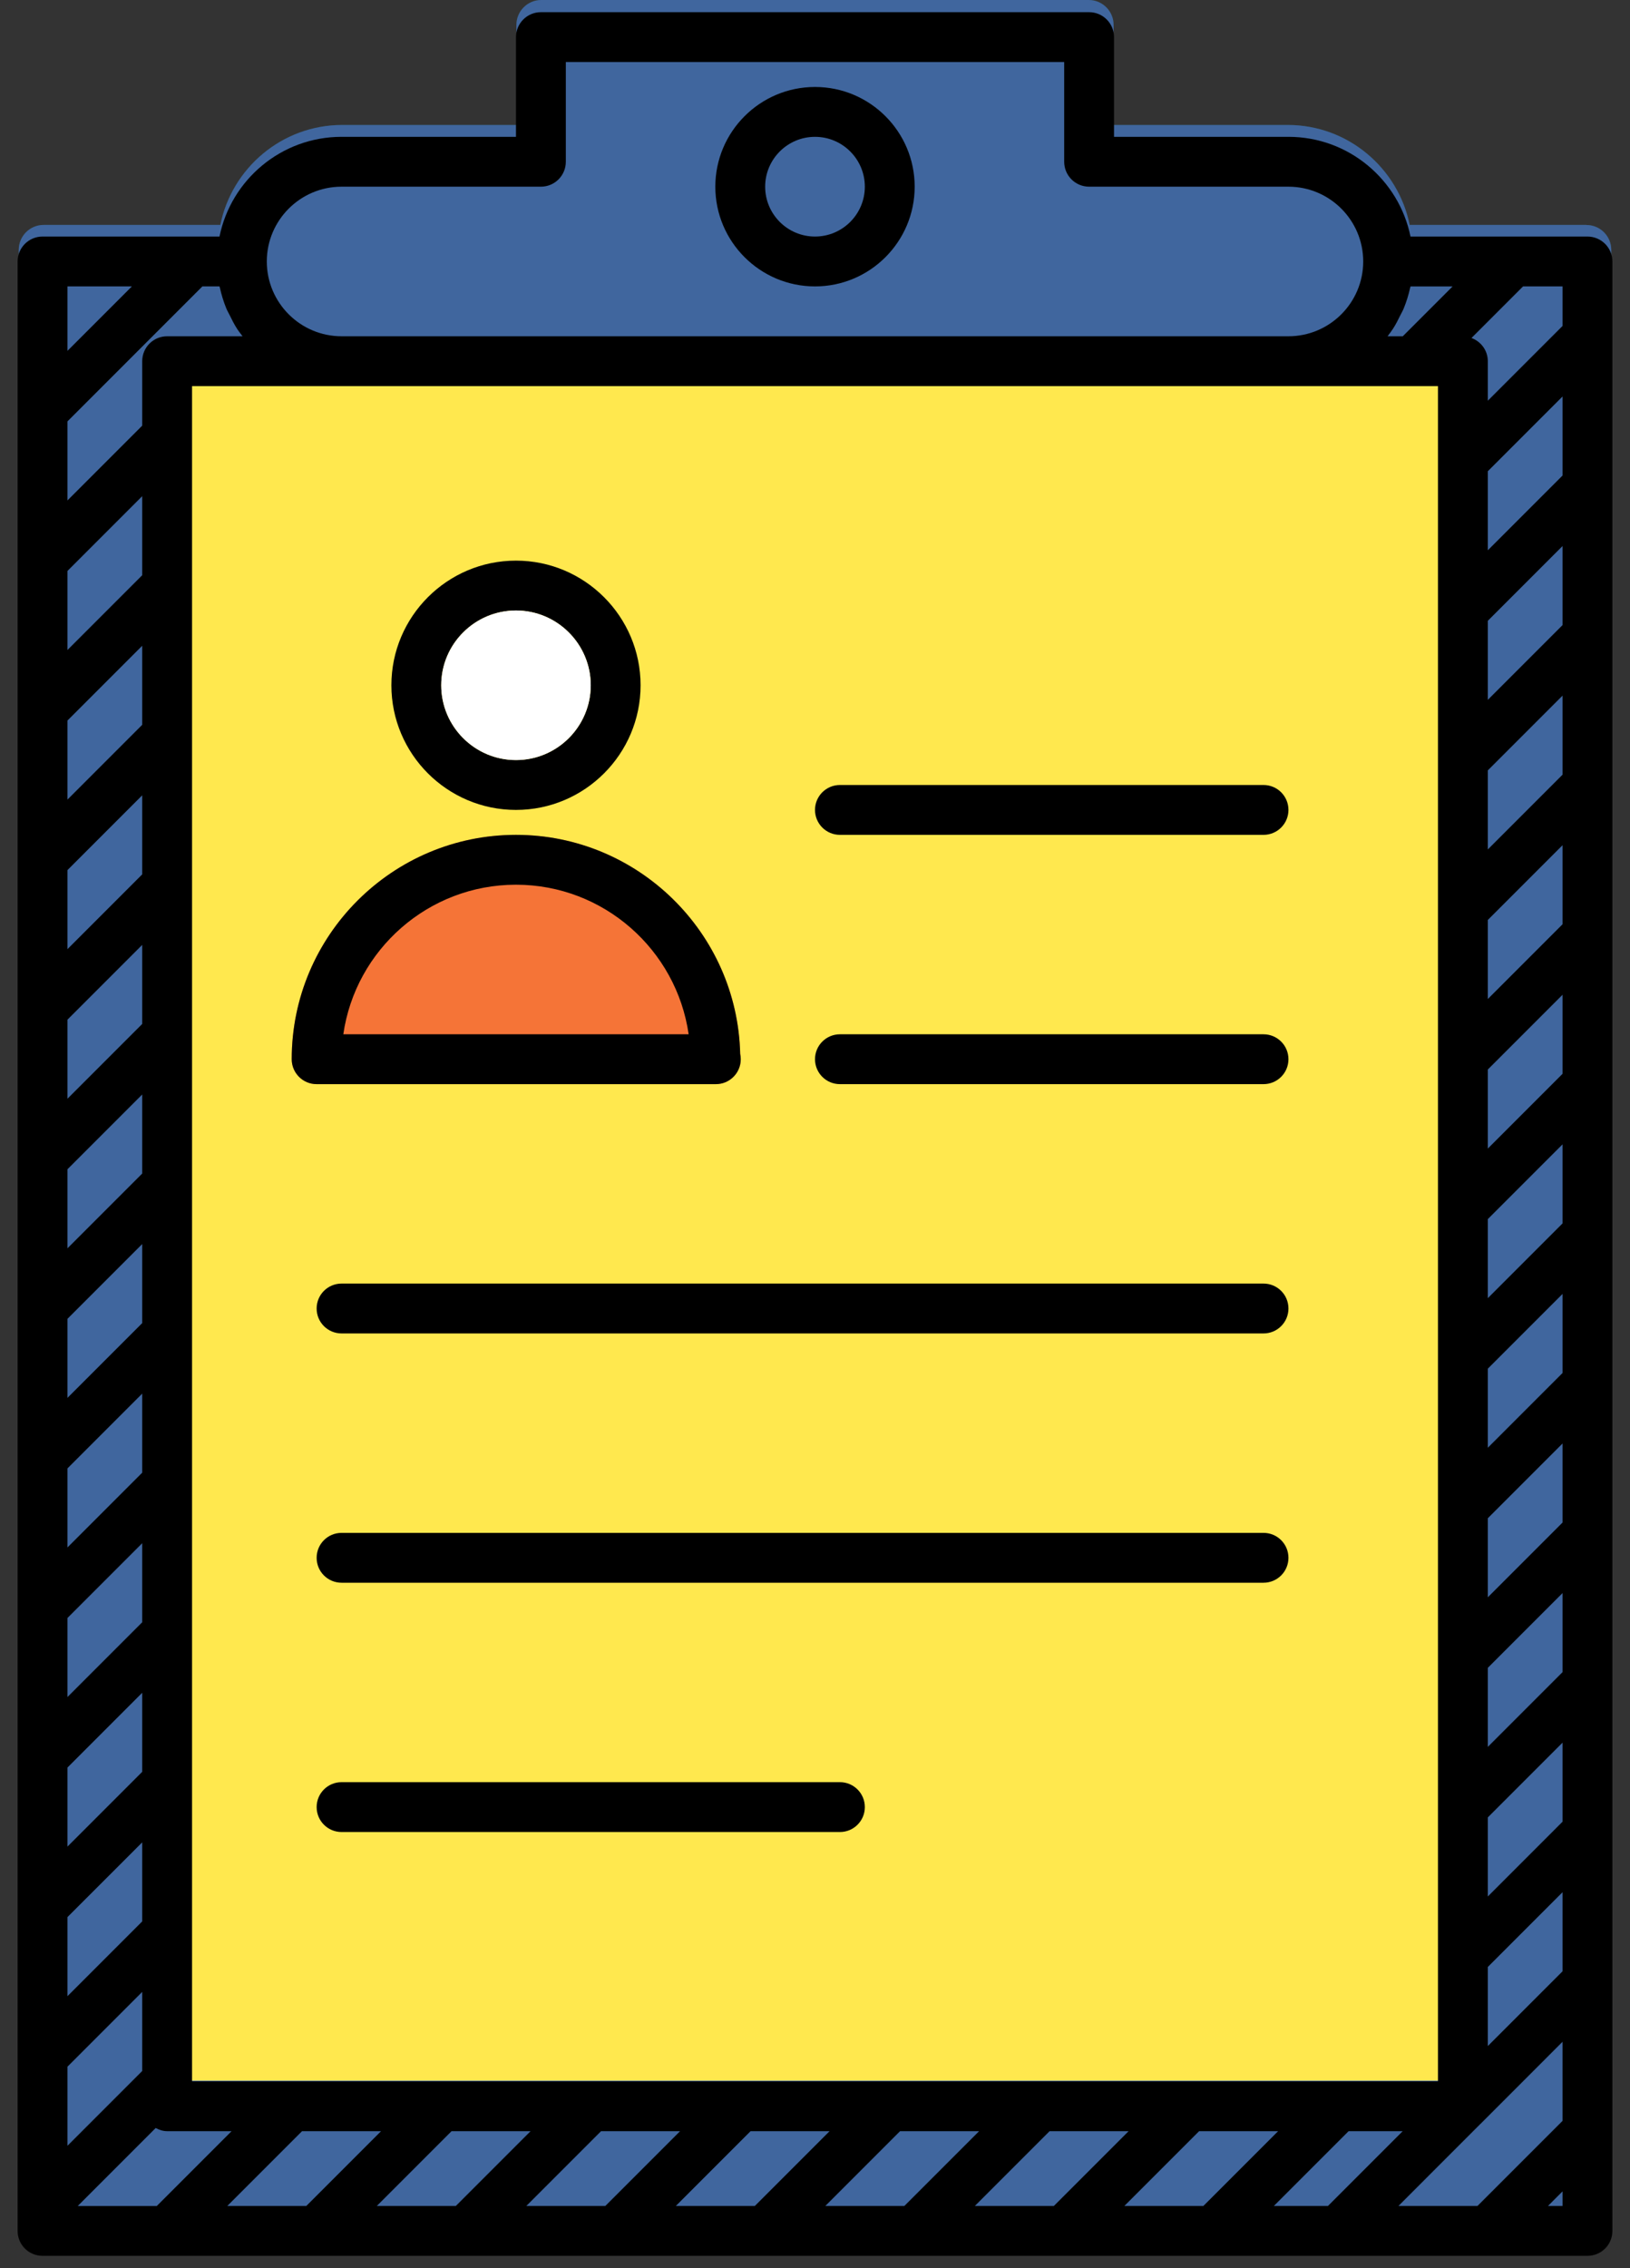 <?xml version="1.0" encoding="UTF-8" standalone="no"?>
<svg xmlns="http://www.w3.org/2000/svg" height="121px" width="87px" version="1.1" xmlns:xlink="http://www.w3.org/1999/xlink" viewBox="0 0 87 121">
 <rect x="0" y="0" width="87" height="121" fill="#333333" stroke="none"/>
 <title>BBB883B4-4693-45C1-92A5-A3AB5C2A463E@1x</title>
 <desc>Created with sketchtool.</desc>
 <g id="Landing-Page" fill-rule="evenodd" fill="none">
  <g id="0---Landing-Page" transform="translate(-281 -1178)">
   <g id="Clipboard" transform="translate(258 1172)">
    <g id="Group-20">
     <path id="Path" opacity=".4" fill="#00D39D" d="m107.67 18h-9.43c-0.617-3.039-3.3-5.333-6.506-5.333h-9.296v-5.334c0-0.736-0.594-1.333-1.329-1.333h-29.218c-0.735 0-1.329 0.597-1.329 1.333v5.334h-9.296c-3.206 0-5.891 2.294-6.506 5.333h-9.432c-0.734 0-1.328 0.597-1.328 1.333v105.34c0 0.73 0.594 1.33 1.328 1.33h82.342c0.74 0 1.33-0.6 1.33-1.33v-105.34c0-0.733-0.59-1.33-1.33-1.33z"/>
     <path id="Path" opacity=".4" fill="#7154FF" d="m107.67 18h-9.43c-0.617-3.039-3.3-5.333-6.506-5.333h-9.296v-5.334c0-0.736-0.594-1.333-1.329-1.333h-29.218c-0.735 0-1.329 0.597-1.329 1.333v5.334h-9.296c-3.206 0-5.891 2.294-6.506 5.333h-9.432c-0.734 0-1.328 0.597-1.328 1.333v105.34c0 0.73 0.594 1.33 1.328 1.33h82.342c0.74 0 1.33-0.6 1.33-1.33v-105.34c0-0.733-0.59-1.33-1.33-1.33z"/>
     <rect id="Rectangle" height="93" width="67" y="24" x="33" fill="#fff"/>
     <rect id="Rectangle" fill-opacity=".7" height="93" width="67" y="24" x="33" fill="#FFDF03"/>
     <g id="noun_medical-record_172390">
      <rect id="Rectangle" y="0" x="0" height="133" width="133"/>
      <g id="Group" transform="translate(23.94 6.65)">
       <path id="Shape" fill-rule="nonzero" fill="#000" d="m83.79 11.97h-9.446c-0.617-3.031-3.303-5.32-6.514-5.32h-9.31v-5.32c0-0.734-0.595-1.33-1.33-1.33h-29.26c-0.735 0-1.33 0.596-1.33 1.33v5.32h-9.31c-3.211 0-5.899 2.289-6.514 5.32h-9.446c-0.735 0-1.33 0.596-1.33 1.33v105.07c0 0.74 0.595 1.33 1.33 1.33h82.46c0.735 0 1.33-0.59 1.33-1.33v-105.07c0-0.734-0.595-1.33-1.33-1.33zm-1.33 100.53l-4.541 4.54h-4.218l4.378-4.38h0.003l4.378-4.38v4.22zm-15.409 4.54l3.99-3.99h2.888l-3.99 3.99h-2.888zm-7.98 0l3.99-3.99h4.218l-3.99 3.99h-4.218zm-7.98 0l3.99-3.99h4.218l-3.99 3.99h-4.218zm-7.98 0l3.99-3.99h4.218l-3.99 3.99h-4.218zm-7.98 0l3.99-3.99h4.218l-3.99 3.99h-4.218zm-7.98 0l3.99-3.99h4.218l-3.99 3.99h-4.218zm-7.98 0l3.99-3.99h4.218l-3.99 3.99h-4.218zm-7.98 0l3.99-3.99h4.218l-3.99 3.99h-4.218zm-7.98 0l4.158-4.16c0.186 0.1 0.387 0.17 0.612 0.17h3.439l-3.99 3.99h-4.219zm-0.551-95.209l7.201-7.201h0.913c0 0.001 0.002 0.003 0.002 0.003 0.005 0.025 0.016 0.046 0.021 0.07 0.084 0.382 0.198 0.752 0.344 1.107 0.052 0.127 0.124 0.244 0.184 0.368 0.117 0.242 0.238 0.48 0.383 0.705 0.084 0.133 0.182 0.254 0.277 0.38 0.006 0.008 0.012 0.018 0.018 0.027h-4.023c-0.736 0-1.33 0.596-1.33 1.33v3.439l-3.99 3.99v-4.218zm70.753-4.947c0.145-0.224 0.266-0.462 0.383-0.705 0.06-0.123 0.132-0.24 0.184-0.368 0.145-0.355 0.261-0.725 0.344-1.107 0.006-0.025 0.016-0.046 0.022-0.07 0 0 0.001-0.001 0.001-0.003h2.244l-2.66 2.66h-0.81c0.006-0.008 0.012-0.017 0.018-0.026 0.093-0.127 0.191-0.249 0.274-0.381zm2.397 3.066v90.44h-66.5v-90.44h7.98 50.54 7.98zm-73.15 9.861l3.99-3.99v4.218l-3.99 3.99v-4.218zm0 7.98l3.99-3.99v4.218l-3.99 3.99v-4.218zm0 7.98l3.99-3.99v4.218l-3.99 3.99v-4.218zm0 7.98l3.99-3.99v4.218l-3.99 3.99v-4.218zm0 7.98l3.99-3.99v4.218l-3.99 3.99v-4.218zm0 7.98l3.99-3.99v4.218l-3.99 3.99v-4.218zm0 7.98l3.99-3.99v4.218l-3.99 3.99v-4.218zm0 7.98l3.99-3.99v4.218l-3.99 3.99v-4.218zm0 7.98l3.99-3.99v4.218l-3.99 3.99v-4.218zm0 7.979l3.99-3.989v4.219l-3.99 3.99v-4.22zm0 7.98l3.99-3.99v4.22l-3.99 3.99v-4.22zm79.8-5.09l-3.99 3.99v-4.22l3.99-3.99v4.22zm0-7.981l-3.99 3.991v-4.219l3.99-3.99v4.218zm0-7.98l-3.99 3.99v-4.218l3.99-3.99v4.218zm0-7.98l-3.99 3.99v-4.218l3.99-3.99v4.218zm0-7.98l-3.99 3.99v-4.218l3.99-3.99v4.218zm0-7.98l-3.99 3.99v-4.218l3.99-3.99v4.218zm0-7.98l-3.99 3.99v-4.218l3.99-3.99v4.218zm0-7.98l-3.99 3.99v-4.218l3.99-3.99v4.218zm0-7.98l-3.99 3.99v-4.218l3.99-3.99v4.218zm0-7.98l-3.99 3.99v-4.218l3.99-3.99v4.218zm0-7.98l-3.99 3.99v-4.218l3.99-3.99v4.218zm0-7.98l-3.99 3.99v-2.109c0-0.572-0.364-1.051-0.871-1.238l2.752-2.752h2.109v2.109zm-65.17-7.429h10.64c0.735 0 1.33-0.596 1.33-1.33v-5.32h26.6v5.32c0 0.734 0.595 1.33 1.33 1.33h10.64c2.2 0 3.99 1.79 3.99 3.99s-1.79 3.99-3.99 3.99h-50.54c-2.2 0-3.99-1.79-3.99-3.99s1.79-3.99 3.99-3.99zm-11.191 5.32l-3.439 3.439v-3.439h3.439zm75.582 102.41l0.779-0.78v0.78h-0.779z"/>
       <path id="Shape" fill-rule="nonzero" fill="#000" d="m42.56 14.63c2.934 0 5.32-2.386 5.32-5.32s-2.386-5.32-5.32-5.32-5.32 2.386-5.32 5.32 2.386 5.32 5.32 5.32zm0-7.98c1.467 0 2.66 1.193 2.66 2.66s-1.193 2.66-2.66 2.66-2.66-1.193-2.66-2.66 1.193-2.66 2.66-2.66z"/>
       <path id="Shape" fill-rule="nonzero" fill="#000" d="m26.6 42.56c3.667 0 6.65-2.983 6.65-6.65s-2.983-6.65-6.65-6.65-6.65 2.983-6.65 6.65 2.983 6.65 6.65 6.65zm0-10.64c2.2 0 3.99 1.79 3.99 3.99s-1.79 3.99-3.99 3.99-3.99-1.79-3.99-3.99 1.79-3.99 3.99-3.99z"/>
       <path id="Path" fill="#F57437" d="m15.96 57.19h21.28c0.009 0.001 0.02 0 0.027 0 0.735 0 1.33-0.596 1.33-1.33 0-0.097-0.01-0.192-0.03-0.282-0.15-6.47-5.461-11.688-11.967-11.688-6.601 0-11.97 5.371-11.97 11.97 0 0.734 0.595 1.33 1.33 1.33z"/>
       <path id="Shape" fill-rule="nonzero" fill="#000" d="m15.96 57.19h21.28c0.009 0.001 0.02 0 0.027 0 0.735 0 1.33-0.596 1.33-1.33 0-0.097-0.01-0.192-0.03-0.282-0.15-6.47-5.461-11.688-11.967-11.688-6.601 0-11.97 5.371-11.97 11.97 0 0.734 0.595 1.33 1.33 1.33zm10.64-10.64c4.683 0 8.568 3.474 9.216 7.98h-18.432c0.648-4.506 4.533-7.98 9.216-7.98z"/>
       <path id="Path" fill-rule="nonzero" fill="#000" d="m43.89 43.89h22.61c0.735 0 1.33-0.596 1.33-1.33s-0.595-1.33-1.33-1.33h-22.61c-0.735 0-1.33 0.596-1.33 1.33s0.595 1.33 1.33 1.33z"/>
       <path id="Path" fill-rule="nonzero" fill="#000" d="m43.89 57.19h22.61c0.735 0 1.33-0.596 1.33-1.33s-0.595-1.33-1.33-1.33h-22.61c-0.735 0-1.33 0.596-1.33 1.33s0.595 1.33 1.33 1.33z"/>
       <path id="Path" fill-rule="nonzero" fill="#000" d="m66.5 67.83h-49.21c-0.735 0-1.33 0.595-1.33 1.33s0.595 1.33 1.33 1.33h49.21c0.735 0 1.33-0.595 1.33-1.33s-0.595-1.33-1.33-1.33z"/>
       <path id="Path" fill-rule="nonzero" fill="#000" d="m66.5 81.13h-49.21c-0.735 0-1.33 0.595-1.33 1.33s0.595 1.33 1.33 1.33h49.21c0.735 0 1.33-0.595 1.33-1.33s-0.595-1.33-1.33-1.33z"/>
       <path id="Path" fill-rule="nonzero" fill="#000" d="m43.89 94.43h-26.6c-0.735 0-1.33 0.595-1.33 1.33s0.595 1.33 1.33 1.33h26.6c0.735 0 1.33-0.595 1.33-1.33s-0.595-1.33-1.33-1.33z"/>
      </g>
     </g>
    </g>
    <path id="Path" fill="#fff" d="m50.54 38.57c2.2 0 3.99 1.79 3.99 3.99s-1.79 3.99-3.99 3.99-3.99-1.79-3.99-3.99 1.79-3.99 3.99-3.99z"/>
   </g>
  </g>
 </g>
</svg>
